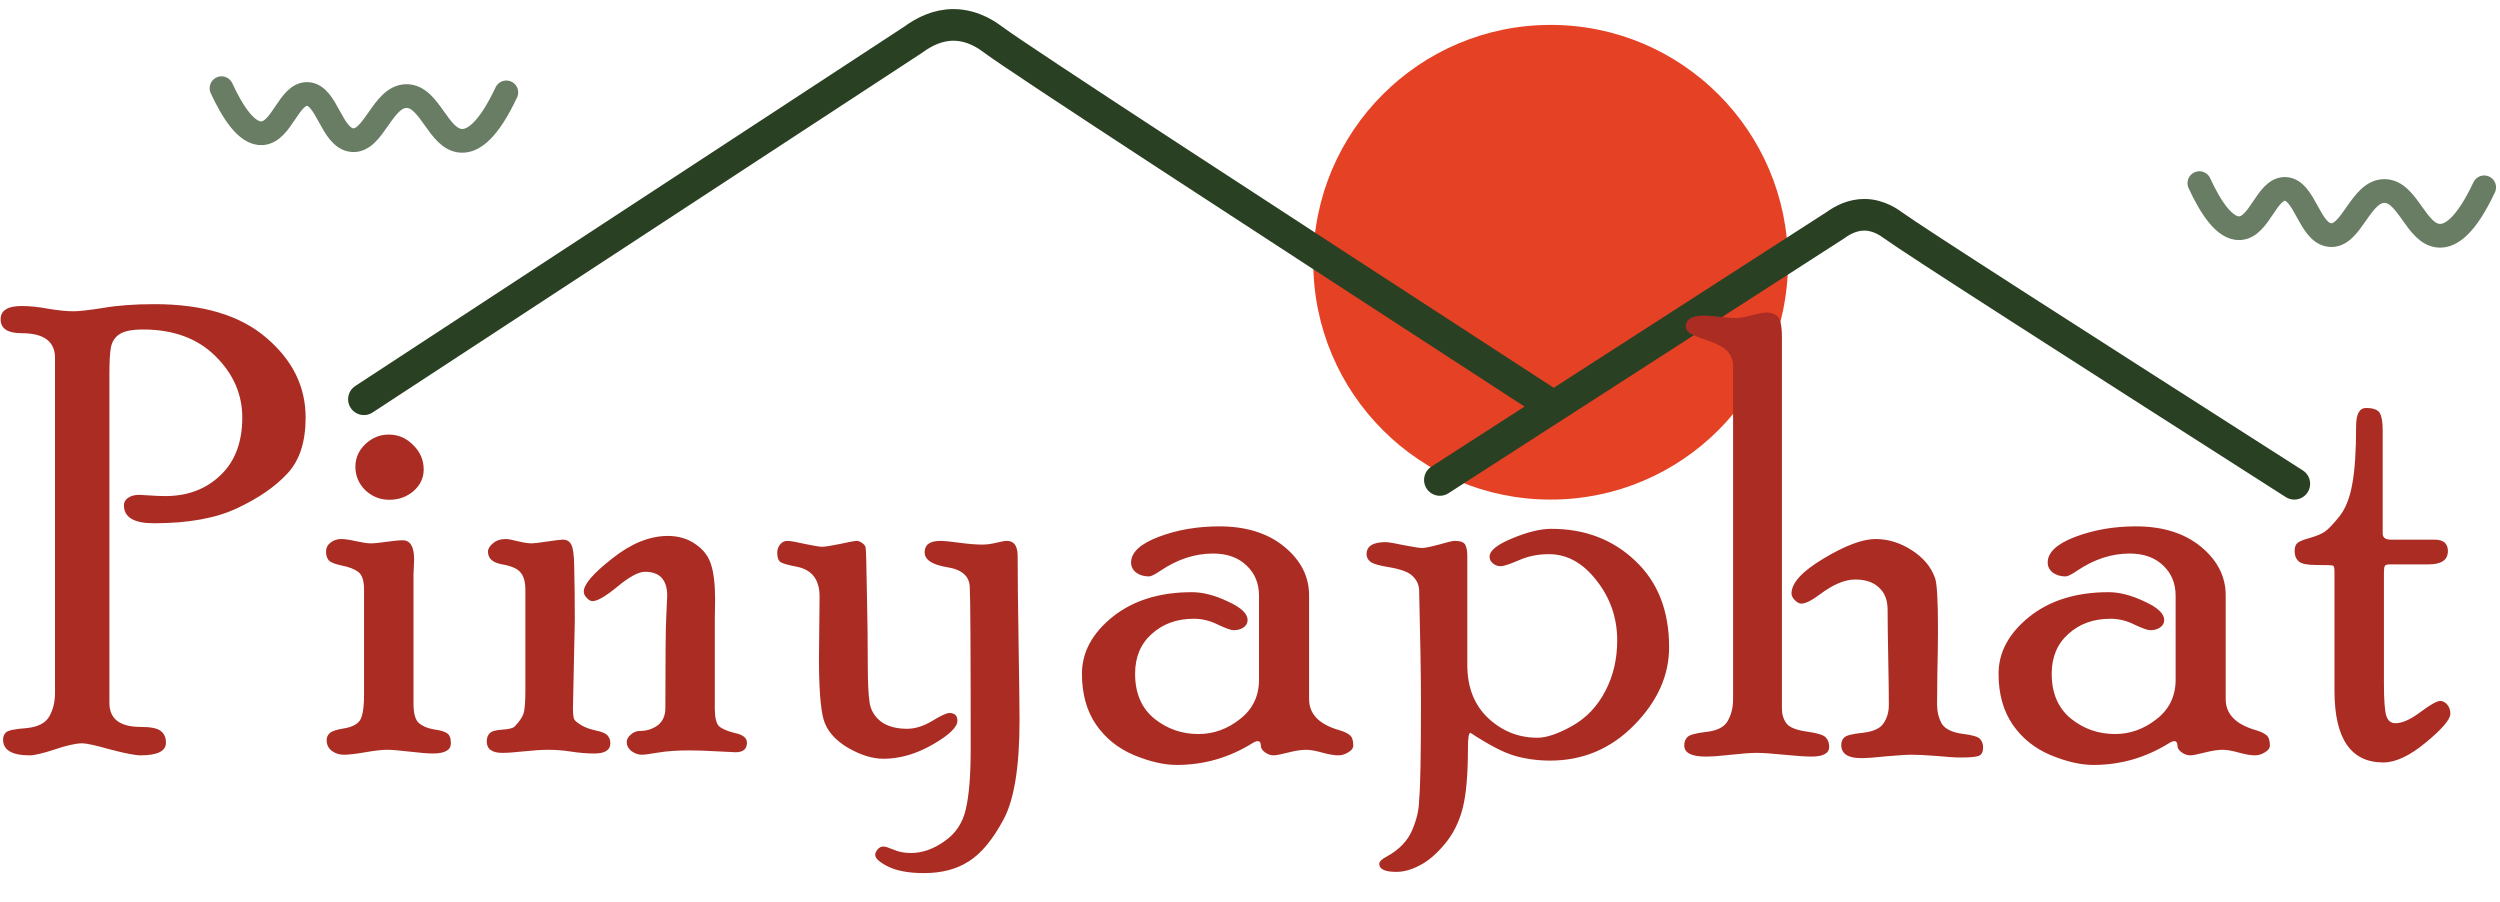 <svg width="158" height="57" viewBox="0 0 158 57" fill="none" xmlns="http://www.w3.org/2000/svg">
<path d="M98 31.574C106.284 31.574 113 24.858 113 16.574C113 8.29 106.284 1.574 98 1.574C89.716 1.574 83 8.29 83 16.574C83 24.858 89.716 31.574 98 31.574Z" fill="#E54125"/>
<path d="M139 11.574C139.696 13.086 140.6 14.491 141.572 14.421C142.816 14.333 143.252 11.908 144.426 11.94C145.67 11.977 145.941 14.723 147.253 14.856C148.624 14.994 149.167 12.072 150.692 12.072C152.185 12.066 152.69 14.843 154.167 14.9C154.906 14.931 155.852 14.276 157 11.839" stroke="#697D64" stroke-width="1.5" stroke-miterlimit="10" stroke-linecap="round"/>
<path d="M14 5.574C14.696 7.086 15.6 8.49 16.572 8.421C17.816 8.333 18.252 5.908 19.426 5.94C20.67 5.977 20.941 8.724 22.253 8.856C23.624 8.994 24.166 6.072 25.692 6.072C27.185 6.066 27.69 8.843 29.167 8.9C29.906 8.931 30.852 8.276 32 5.839" stroke="#697D64" stroke-width="1.5" stroke-miterlimit="10" stroke-linecap="round"/>
<path d="M91 30.333C99.332 24.967 107.668 19.601 116.001 14.231C116.483 13.881 117.114 13.568 117.845 13.574C118.759 13.584 119.431 14.091 119.627 14.231C120.96 15.198 131.054 21.663 145 30.574" stroke="#294023" stroke-width="2" stroke-miterlimit="10" stroke-linecap="round"/>
<path d="M23 25.232C34.573 17.654 46.147 10.079 57.723 2.502C58.395 2.009 59.267 1.564 60.288 1.574C61.56 1.588 62.493 2.301 62.76 2.502C64.612 3.869 78.629 12.992 98 25.574" stroke="#294023" stroke-width="2" stroke-miterlimit="10" stroke-linecap="round"/>
<path d="M3.477 22.621C3.477 21.579 2.773 21.058 1.367 21.058C0.482 21.058 0.039 20.766 0.039 20.18C0.039 19.62 0.482 19.34 1.367 19.34C1.875 19.34 2.441 19.398 3.066 19.516C3.691 19.62 4.219 19.672 4.648 19.672C5.013 19.672 5.645 19.6 6.543 19.457C7.441 19.301 8.516 19.223 9.766 19.223C12.838 19.223 15.195 19.932 16.836 21.352C18.49 22.758 19.316 24.437 19.316 26.391C19.316 27.927 18.932 29.105 18.164 29.926C17.409 30.746 16.354 31.475 15 32.113C13.659 32.751 11.901 33.07 9.727 33.07C8.464 33.07 7.832 32.693 7.832 31.937C7.832 31.742 7.917 31.586 8.086 31.469C8.268 31.338 8.509 31.273 8.809 31.273C8.874 31.273 9.089 31.286 9.453 31.312C9.818 31.338 10.15 31.352 10.449 31.352C11.855 31.352 13.014 30.915 13.926 30.043C14.85 29.171 15.312 27.953 15.312 26.391C15.312 24.919 14.746 23.624 13.613 22.504C12.48 21.384 10.957 20.824 9.043 20.824C8.353 20.824 7.858 20.922 7.559 21.117C7.272 21.299 7.09 21.573 7.012 21.937C6.947 22.289 6.914 22.862 6.914 23.656V44.418C6.914 45.434 7.572 45.941 8.887 45.941C9.525 45.941 9.948 46.026 10.156 46.195C10.378 46.364 10.488 46.612 10.488 46.937C10.488 47.471 9.954 47.738 8.887 47.738C8.548 47.738 7.91 47.614 6.973 47.367C6.048 47.107 5.456 46.977 5.195 46.977C4.805 46.977 4.225 47.107 3.457 47.367C2.702 47.614 2.174 47.738 1.875 47.738C0.755 47.738 0.195 47.406 0.195 46.742C0.195 46.56 0.254 46.41 0.371 46.293C0.501 46.163 0.924 46.072 1.641 46.02C2.37 45.954 2.858 45.714 3.105 45.297C3.353 44.867 3.477 44.366 3.477 43.793V22.621ZM24.57 27.465C25.169 27.465 25.684 27.686 26.113 28.129C26.556 28.558 26.777 29.073 26.777 29.672C26.777 30.206 26.562 30.661 26.133 31.039C25.703 31.404 25.195 31.586 24.609 31.586C24.023 31.586 23.516 31.384 23.086 30.98C22.669 30.564 22.461 30.069 22.461 29.496C22.461 28.949 22.669 28.474 23.086 28.07C23.516 27.667 24.01 27.465 24.57 27.465ZM26.133 44.457C26.133 45.095 26.25 45.512 26.484 45.707C26.719 45.902 27.031 46.032 27.422 46.098C27.812 46.15 28.086 46.228 28.242 46.332C28.412 46.436 28.496 46.651 28.496 46.977C28.496 47.406 28.119 47.621 27.363 47.621C27.038 47.621 26.549 47.582 25.898 47.504C25.247 47.426 24.766 47.387 24.453 47.387C24.141 47.387 23.685 47.439 23.086 47.543C22.487 47.647 22.038 47.699 21.738 47.699C21.439 47.699 21.178 47.614 20.957 47.445C20.749 47.276 20.645 47.055 20.645 46.781C20.645 46.612 20.703 46.469 20.82 46.352C20.938 46.221 21.237 46.117 21.719 46.039C22.201 45.961 22.533 45.805 22.715 45.57C22.91 45.336 23.008 44.77 23.008 43.871V37.27C23.008 36.71 22.891 36.339 22.656 36.156C22.422 35.974 22.077 35.837 21.621 35.746C21.165 35.655 20.879 35.538 20.762 35.395C20.658 35.251 20.605 35.075 20.605 34.867C20.605 34.633 20.697 34.444 20.879 34.301C21.074 34.145 21.302 34.066 21.562 34.066C21.784 34.066 22.096 34.112 22.5 34.203C22.917 34.294 23.223 34.34 23.418 34.34C23.639 34.34 23.978 34.307 24.434 34.242C24.889 34.177 25.228 34.145 25.449 34.145C25.931 34.145 26.172 34.548 26.172 35.355C26.172 35.486 26.165 35.661 26.152 35.883C26.139 36.091 26.133 36.234 26.133 36.312V44.457ZM45.176 44.789C45.176 45.349 45.267 45.72 45.449 45.902C45.645 46.072 45.983 46.215 46.465 46.332C46.96 46.436 47.207 46.638 47.207 46.937C47.207 47.341 46.966 47.543 46.484 47.543C46.393 47.543 46.003 47.523 45.312 47.484C44.622 47.445 44.043 47.426 43.574 47.426C42.793 47.426 42.135 47.471 41.602 47.562C41.068 47.654 40.723 47.699 40.566 47.699C40.332 47.699 40.111 47.621 39.902 47.465C39.707 47.309 39.609 47.12 39.609 46.898C39.609 46.729 39.694 46.573 39.863 46.43C40.033 46.273 40.228 46.195 40.449 46.195C40.866 46.195 41.237 46.078 41.562 45.844C41.888 45.596 42.051 45.232 42.051 44.75C42.051 41.612 42.07 39.672 42.109 38.93C42.148 38.174 42.168 37.751 42.168 37.66C42.168 36.645 41.699 36.137 40.762 36.137C40.358 36.137 39.779 36.449 39.023 37.074C38.281 37.686 37.754 37.992 37.441 37.992C37.337 37.992 37.22 37.927 37.09 37.797C36.96 37.667 36.895 37.53 36.895 37.387C36.895 36.931 37.493 36.234 38.691 35.297C39.889 34.346 41.061 33.871 42.207 33.871C42.884 33.871 43.47 34.047 43.965 34.398C44.46 34.737 44.785 35.167 44.941 35.687C45.111 36.208 45.195 36.944 45.195 37.895L45.176 39.145V44.789ZM33.203 37.27C33.203 36.788 33.105 36.43 32.91 36.195C32.728 35.948 32.337 35.772 31.738 35.668C31.139 35.564 30.84 35.297 30.84 34.867C30.84 34.685 30.944 34.509 31.152 34.34C31.361 34.157 31.634 34.066 31.973 34.066C32.116 34.066 32.363 34.112 32.715 34.203C33.079 34.294 33.379 34.34 33.613 34.34C33.757 34.34 34.082 34.301 34.59 34.223C35.111 34.145 35.436 34.105 35.566 34.105C35.827 34.105 36.009 34.216 36.113 34.437C36.217 34.646 36.276 35.075 36.289 35.727C36.315 36.807 36.328 37.96 36.328 39.184L36.211 44.75C36.211 45.154 36.243 45.401 36.309 45.492C36.374 45.583 36.523 45.7 36.758 45.844C37.005 45.987 37.318 46.098 37.695 46.176C38.073 46.254 38.314 46.364 38.418 46.508C38.522 46.638 38.574 46.794 38.574 46.977C38.574 47.406 38.236 47.621 37.559 47.621C37.09 47.621 36.608 47.582 36.113 47.504C35.618 47.426 35.13 47.387 34.648 47.387C34.258 47.387 33.75 47.419 33.125 47.484C32.513 47.549 32.057 47.582 31.758 47.582C31.094 47.582 30.762 47.341 30.762 46.859C30.762 46.651 30.82 46.482 30.938 46.352C31.055 46.221 31.309 46.143 31.699 46.117C32.142 46.091 32.415 46.026 32.52 45.922C32.819 45.609 33.008 45.336 33.086 45.102C33.164 44.867 33.203 44.385 33.203 43.656V37.27ZM63.633 34.184C64.088 34.184 64.316 34.502 64.316 35.141C64.316 36.404 64.336 38.246 64.375 40.668C64.414 43.09 64.434 44.717 64.434 45.551C64.434 48.467 64.095 50.551 63.418 51.801C62.741 53.064 62.012 53.943 61.23 54.437C60.462 54.932 59.518 55.18 58.398 55.18C57.448 55.18 56.693 55.043 56.133 54.77C55.586 54.496 55.312 54.249 55.312 54.027C55.312 53.923 55.365 53.806 55.469 53.676C55.573 53.559 55.697 53.5 55.84 53.5C55.944 53.5 56.152 53.565 56.465 53.695C56.79 53.839 57.155 53.91 57.559 53.91C58.288 53.91 58.997 53.663 59.688 53.168C60.391 52.686 60.84 52.016 61.035 51.156C61.243 50.297 61.348 49.014 61.348 47.309C61.348 41.189 61.328 37.784 61.289 37.094C61.263 36.404 60.781 35.987 59.844 35.844C58.906 35.687 58.438 35.375 58.438 34.906C58.438 34.424 58.77 34.184 59.434 34.184C59.655 34.184 60.052 34.223 60.625 34.301C61.211 34.379 61.693 34.418 62.07 34.418C62.357 34.418 62.656 34.379 62.969 34.301C63.281 34.223 63.503 34.184 63.633 34.184ZM60 45.062C60.339 45.062 60.508 45.225 60.508 45.551C60.508 45.954 59.987 46.456 58.945 47.055C57.904 47.654 56.868 47.953 55.84 47.953C55.137 47.953 54.382 47.719 53.574 47.25C52.767 46.768 52.259 46.176 52.051 45.473C51.855 44.756 51.758 43.474 51.758 41.625L51.797 37.699C51.797 36.645 51.328 36.02 50.391 35.824C49.844 35.72 49.492 35.622 49.336 35.531C49.193 35.427 49.121 35.232 49.121 34.945C49.121 34.737 49.18 34.561 49.297 34.418C49.414 34.262 49.57 34.184 49.766 34.184C49.948 34.184 50.319 34.249 50.879 34.379C51.439 34.496 51.797 34.555 51.953 34.555C52.135 34.555 52.513 34.496 53.086 34.379C53.659 34.249 54.017 34.184 54.16 34.184C54.251 34.184 54.362 34.229 54.492 34.32C54.622 34.411 54.694 34.509 54.707 34.613C54.733 34.717 54.759 35.622 54.785 37.328C54.824 39.034 54.844 40.603 54.844 42.035C54.844 43.129 54.883 43.923 54.961 44.418C55.039 44.9 55.28 45.297 55.684 45.609C56.1 45.909 56.647 46.059 57.324 46.059C57.832 46.059 58.359 45.896 58.906 45.57C59.453 45.232 59.818 45.062 60 45.062ZM82.734 44.184C82.734 45.121 83.359 45.772 84.609 46.137C84.922 46.228 85.15 46.332 85.293 46.449C85.449 46.566 85.527 46.788 85.527 47.113C85.527 47.282 85.423 47.426 85.215 47.543C85.019 47.673 84.805 47.738 84.57 47.738C84.323 47.738 83.984 47.68 83.555 47.562C83.138 47.445 82.799 47.387 82.539 47.387C82.24 47.387 81.862 47.445 81.406 47.562C80.951 47.68 80.644 47.738 80.488 47.738C80.306 47.738 80.124 47.673 79.941 47.543C79.772 47.413 79.688 47.282 79.688 47.152C79.688 46.944 79.622 46.84 79.492 46.84C79.401 46.84 79.284 46.885 79.141 46.977C77.669 47.888 76.081 48.344 74.375 48.344C73.568 48.344 72.663 48.135 71.66 47.719C70.671 47.302 69.876 46.664 69.277 45.805C68.678 44.932 68.379 43.858 68.379 42.582C68.379 41.228 69.023 40.03 70.312 38.988C71.615 37.947 73.288 37.426 75.332 37.426C76.022 37.426 76.777 37.621 77.598 38.012C78.431 38.389 78.848 38.78 78.848 39.184C78.848 39.379 78.763 39.535 78.594 39.652C78.424 39.77 78.216 39.828 77.969 39.828C77.799 39.828 77.467 39.711 76.973 39.477C76.478 39.229 75.97 39.105 75.449 39.105C74.382 39.105 73.496 39.424 72.793 40.062C72.09 40.687 71.738 41.527 71.738 42.582C71.738 43.806 72.142 44.75 72.949 45.414C73.757 46.065 74.688 46.391 75.742 46.391C76.693 46.391 77.565 46.078 78.359 45.453C79.167 44.828 79.57 43.995 79.57 42.953V37.66C79.57 36.866 79.303 36.221 78.769 35.727C78.249 35.232 77.546 34.984 76.66 34.984C75.527 34.984 74.427 35.342 73.359 36.059C72.995 36.306 72.747 36.43 72.617 36.43C72.305 36.43 72.038 36.352 71.816 36.195C71.595 36.026 71.484 35.811 71.484 35.551C71.484 34.913 72.064 34.372 73.223 33.93C74.394 33.487 75.671 33.266 77.051 33.266C78.757 33.266 80.13 33.695 81.172 34.555C82.213 35.414 82.734 36.436 82.734 37.621V44.184ZM89.688 50.551C89.766 49.809 89.805 47.751 89.805 44.379C89.805 42.751 89.766 40.375 89.688 37.25C89.662 36.924 89.525 36.645 89.277 36.41C89.043 36.163 88.542 35.974 87.773 35.844C87.188 35.752 86.803 35.642 86.621 35.512C86.452 35.381 86.367 35.219 86.367 35.023C86.367 34.516 86.771 34.262 87.578 34.262C87.734 34.262 88.118 34.327 88.731 34.457C89.342 34.574 89.727 34.633 89.883 34.633C90.052 34.633 90.404 34.561 90.938 34.418C91.471 34.262 91.803 34.184 91.934 34.184C92.285 34.184 92.507 34.262 92.598 34.418C92.689 34.574 92.734 34.815 92.734 35.141V42.035C92.734 43.441 93.177 44.561 94.062 45.395C94.948 46.215 95.983 46.625 97.168 46.625C97.741 46.625 98.47 46.377 99.356 45.883C100.254 45.375 100.951 44.646 101.445 43.695C101.953 42.745 102.207 41.67 102.207 40.473C102.207 39.053 101.771 37.79 100.898 36.684C100.039 35.577 99.037 35.023 97.891 35.023C97.201 35.023 96.562 35.154 95.977 35.414C95.404 35.661 95.026 35.785 94.844 35.785C94.662 35.785 94.499 35.727 94.356 35.609C94.212 35.492 94.141 35.349 94.141 35.18C94.141 34.802 94.616 34.418 95.566 34.027C96.53 33.624 97.357 33.422 98.047 33.422C100.156 33.422 101.921 34.092 103.34 35.434C104.772 36.775 105.488 38.598 105.488 40.902C105.488 42.686 104.753 44.327 103.281 45.824C101.81 47.322 100.039 48.07 97.969 48.07C97.174 48.07 96.419 47.966 95.703 47.758C95 47.549 94.076 47.068 92.93 46.312C92.826 46.312 92.773 46.645 92.773 47.309C92.773 48.962 92.663 50.219 92.441 51.078C92.22 51.95 91.842 52.706 91.309 53.344C90.775 53.982 90.247 54.431 89.727 54.691C89.219 54.965 88.724 55.102 88.242 55.102C87.526 55.102 87.168 54.932 87.168 54.594C87.168 54.45 87.331 54.294 87.656 54.125C88.438 53.695 88.971 53.135 89.258 52.445C89.544 51.768 89.688 51.137 89.688 50.551ZM112.617 44.789C112.617 45.154 112.715 45.466 112.91 45.727C113.105 45.974 113.529 46.143 114.18 46.234C114.844 46.325 115.247 46.449 115.391 46.605C115.534 46.762 115.605 46.957 115.605 47.191C115.605 47.608 115.234 47.816 114.492 47.816C114.102 47.816 113.522 47.777 112.754 47.699C111.986 47.621 111.406 47.582 111.016 47.582C110.651 47.582 110.117 47.621 109.414 47.699C108.711 47.777 108.177 47.816 107.812 47.816C106.901 47.816 106.445 47.582 106.445 47.113C106.445 46.892 106.51 46.716 106.641 46.586C106.771 46.443 107.174 46.332 107.852 46.254C108.542 46.176 108.991 45.941 109.199 45.551C109.421 45.16 109.531 44.704 109.531 44.184V23.109C109.531 22.784 109.421 22.491 109.199 22.23C108.978 21.97 108.542 21.729 107.891 21.508C107.24 21.286 106.849 21.117 106.719 21C106.602 20.883 106.543 20.759 106.543 20.629C106.543 20.173 106.927 19.945 107.695 19.945C107.917 19.945 108.255 19.971 108.711 20.023C109.167 20.076 109.505 20.102 109.727 20.102C109.961 20.102 110.286 20.043 110.703 19.926C111.133 19.808 111.452 19.75 111.66 19.75C111.947 19.75 112.174 19.835 112.344 20.004C112.526 20.173 112.617 20.609 112.617 21.312V44.789ZM122.422 44.496C122.422 44.965 122.52 45.375 122.715 45.727C122.923 46.065 123.346 46.28 123.984 46.371C124.635 46.449 125.02 46.56 125.137 46.703C125.267 46.846 125.332 47.022 125.332 47.23C125.332 47.53 125.234 47.712 125.039 47.777C124.857 47.842 124.486 47.875 123.926 47.875C123.587 47.875 123.073 47.842 122.383 47.777C121.693 47.725 121.185 47.699 120.859 47.699C120.495 47.699 119.954 47.732 119.238 47.797C118.522 47.875 117.982 47.914 117.617 47.914C116.784 47.914 116.367 47.634 116.367 47.074C116.367 46.879 116.432 46.723 116.562 46.605C116.693 46.475 117.083 46.377 117.734 46.312C118.398 46.234 118.835 46.032 119.043 45.707C119.264 45.381 119.375 44.997 119.375 44.555C119.375 43.877 119.362 42.875 119.336 41.547C119.31 40.219 119.297 39.216 119.297 38.539C119.297 37.927 119.115 37.458 118.75 37.133C118.398 36.794 117.897 36.625 117.246 36.625C116.595 36.625 115.853 36.937 115.02 37.562C114.499 37.953 114.108 38.148 113.848 38.148C113.717 38.148 113.581 38.077 113.438 37.934C113.294 37.79 113.223 37.647 113.223 37.504C113.223 36.84 113.9 36.104 115.254 35.297C116.621 34.477 117.715 34.066 118.535 34.066C119.329 34.066 120.091 34.301 120.82 34.77C121.549 35.238 122.038 35.818 122.285 36.508C122.415 36.82 122.48 37.895 122.48 39.73C122.48 40.512 122.467 41.456 122.441 42.562C122.428 43.656 122.422 44.301 122.422 44.496ZM140.664 44.184C140.664 45.121 141.289 45.772 142.539 46.137C142.852 46.228 143.079 46.332 143.223 46.449C143.379 46.566 143.457 46.788 143.457 47.113C143.457 47.282 143.353 47.426 143.145 47.543C142.949 47.673 142.734 47.738 142.5 47.738C142.253 47.738 141.914 47.68 141.484 47.562C141.068 47.445 140.729 47.387 140.469 47.387C140.169 47.387 139.792 47.445 139.336 47.562C138.88 47.68 138.574 47.738 138.418 47.738C138.236 47.738 138.053 47.673 137.871 47.543C137.702 47.413 137.617 47.282 137.617 47.152C137.617 46.944 137.552 46.84 137.422 46.84C137.331 46.84 137.214 46.885 137.07 46.977C135.599 47.888 134.01 48.344 132.305 48.344C131.497 48.344 130.592 48.135 129.59 47.719C128.6 47.302 127.806 46.664 127.207 45.805C126.608 44.932 126.309 43.858 126.309 42.582C126.309 41.228 126.953 40.03 128.242 38.988C129.544 37.947 131.217 37.426 133.262 37.426C133.952 37.426 134.707 37.621 135.527 38.012C136.361 38.389 136.777 38.78 136.777 39.184C136.777 39.379 136.693 39.535 136.523 39.652C136.354 39.77 136.146 39.828 135.898 39.828C135.729 39.828 135.397 39.711 134.902 39.477C134.408 39.229 133.9 39.105 133.379 39.105C132.311 39.105 131.426 39.424 130.723 40.062C130.02 40.687 129.668 41.527 129.668 42.582C129.668 43.806 130.072 44.75 130.879 45.414C131.686 46.065 132.617 46.391 133.672 46.391C134.622 46.391 135.495 46.078 136.289 45.453C137.096 44.828 137.5 43.995 137.5 42.953V37.66C137.5 36.866 137.233 36.221 136.699 35.727C136.178 35.232 135.475 34.984 134.59 34.984C133.457 34.984 132.357 35.342 131.289 36.059C130.924 36.306 130.677 36.43 130.547 36.43C130.234 36.43 129.967 36.352 129.746 36.195C129.525 36.026 129.414 35.811 129.414 35.551C129.414 34.913 129.993 34.372 131.152 33.93C132.324 33.487 133.6 33.266 134.98 33.266C136.686 33.266 138.06 33.695 139.102 34.555C140.143 35.414 140.664 36.436 140.664 37.621V44.184ZM150.664 43.148C150.664 44.242 150.716 44.945 150.82 45.258C150.924 45.557 151.113 45.707 151.387 45.707C151.816 45.707 152.344 45.473 152.969 45.004C153.594 44.535 154.01 44.301 154.219 44.301C154.388 44.301 154.538 44.379 154.668 44.535C154.798 44.691 154.863 44.88 154.863 45.102C154.863 45.466 154.349 46.072 153.32 46.918C152.305 47.764 151.406 48.187 150.625 48.187C148.568 48.187 147.539 46.677 147.539 43.656V36.137C147.539 35.889 147.507 35.759 147.441 35.746C147.376 35.72 147.012 35.707 146.348 35.707C145.827 35.707 145.475 35.635 145.293 35.492C145.111 35.336 145.02 35.114 145.02 34.828C145.02 34.581 145.085 34.405 145.215 34.301C145.358 34.197 145.625 34.092 146.016 33.988C146.419 33.871 146.725 33.741 146.934 33.598C147.155 33.441 147.454 33.129 147.832 32.66C148.223 32.178 148.496 31.508 148.652 30.648C148.822 29.789 148.906 28.552 148.906 26.937C148.906 26.169 149.115 25.785 149.531 25.785C150 25.785 150.293 25.896 150.41 26.117C150.527 26.326 150.586 26.683 150.586 27.191V33.715C150.586 33.975 150.755 34.105 151.094 34.105H153.867C154.427 34.105 154.707 34.346 154.707 34.828C154.707 35.388 154.303 35.668 153.496 35.668H151.055C150.872 35.668 150.762 35.7 150.723 35.766C150.684 35.818 150.664 35.961 150.664 36.195V43.148Z" fill="#AB2C23"/>
</svg>
